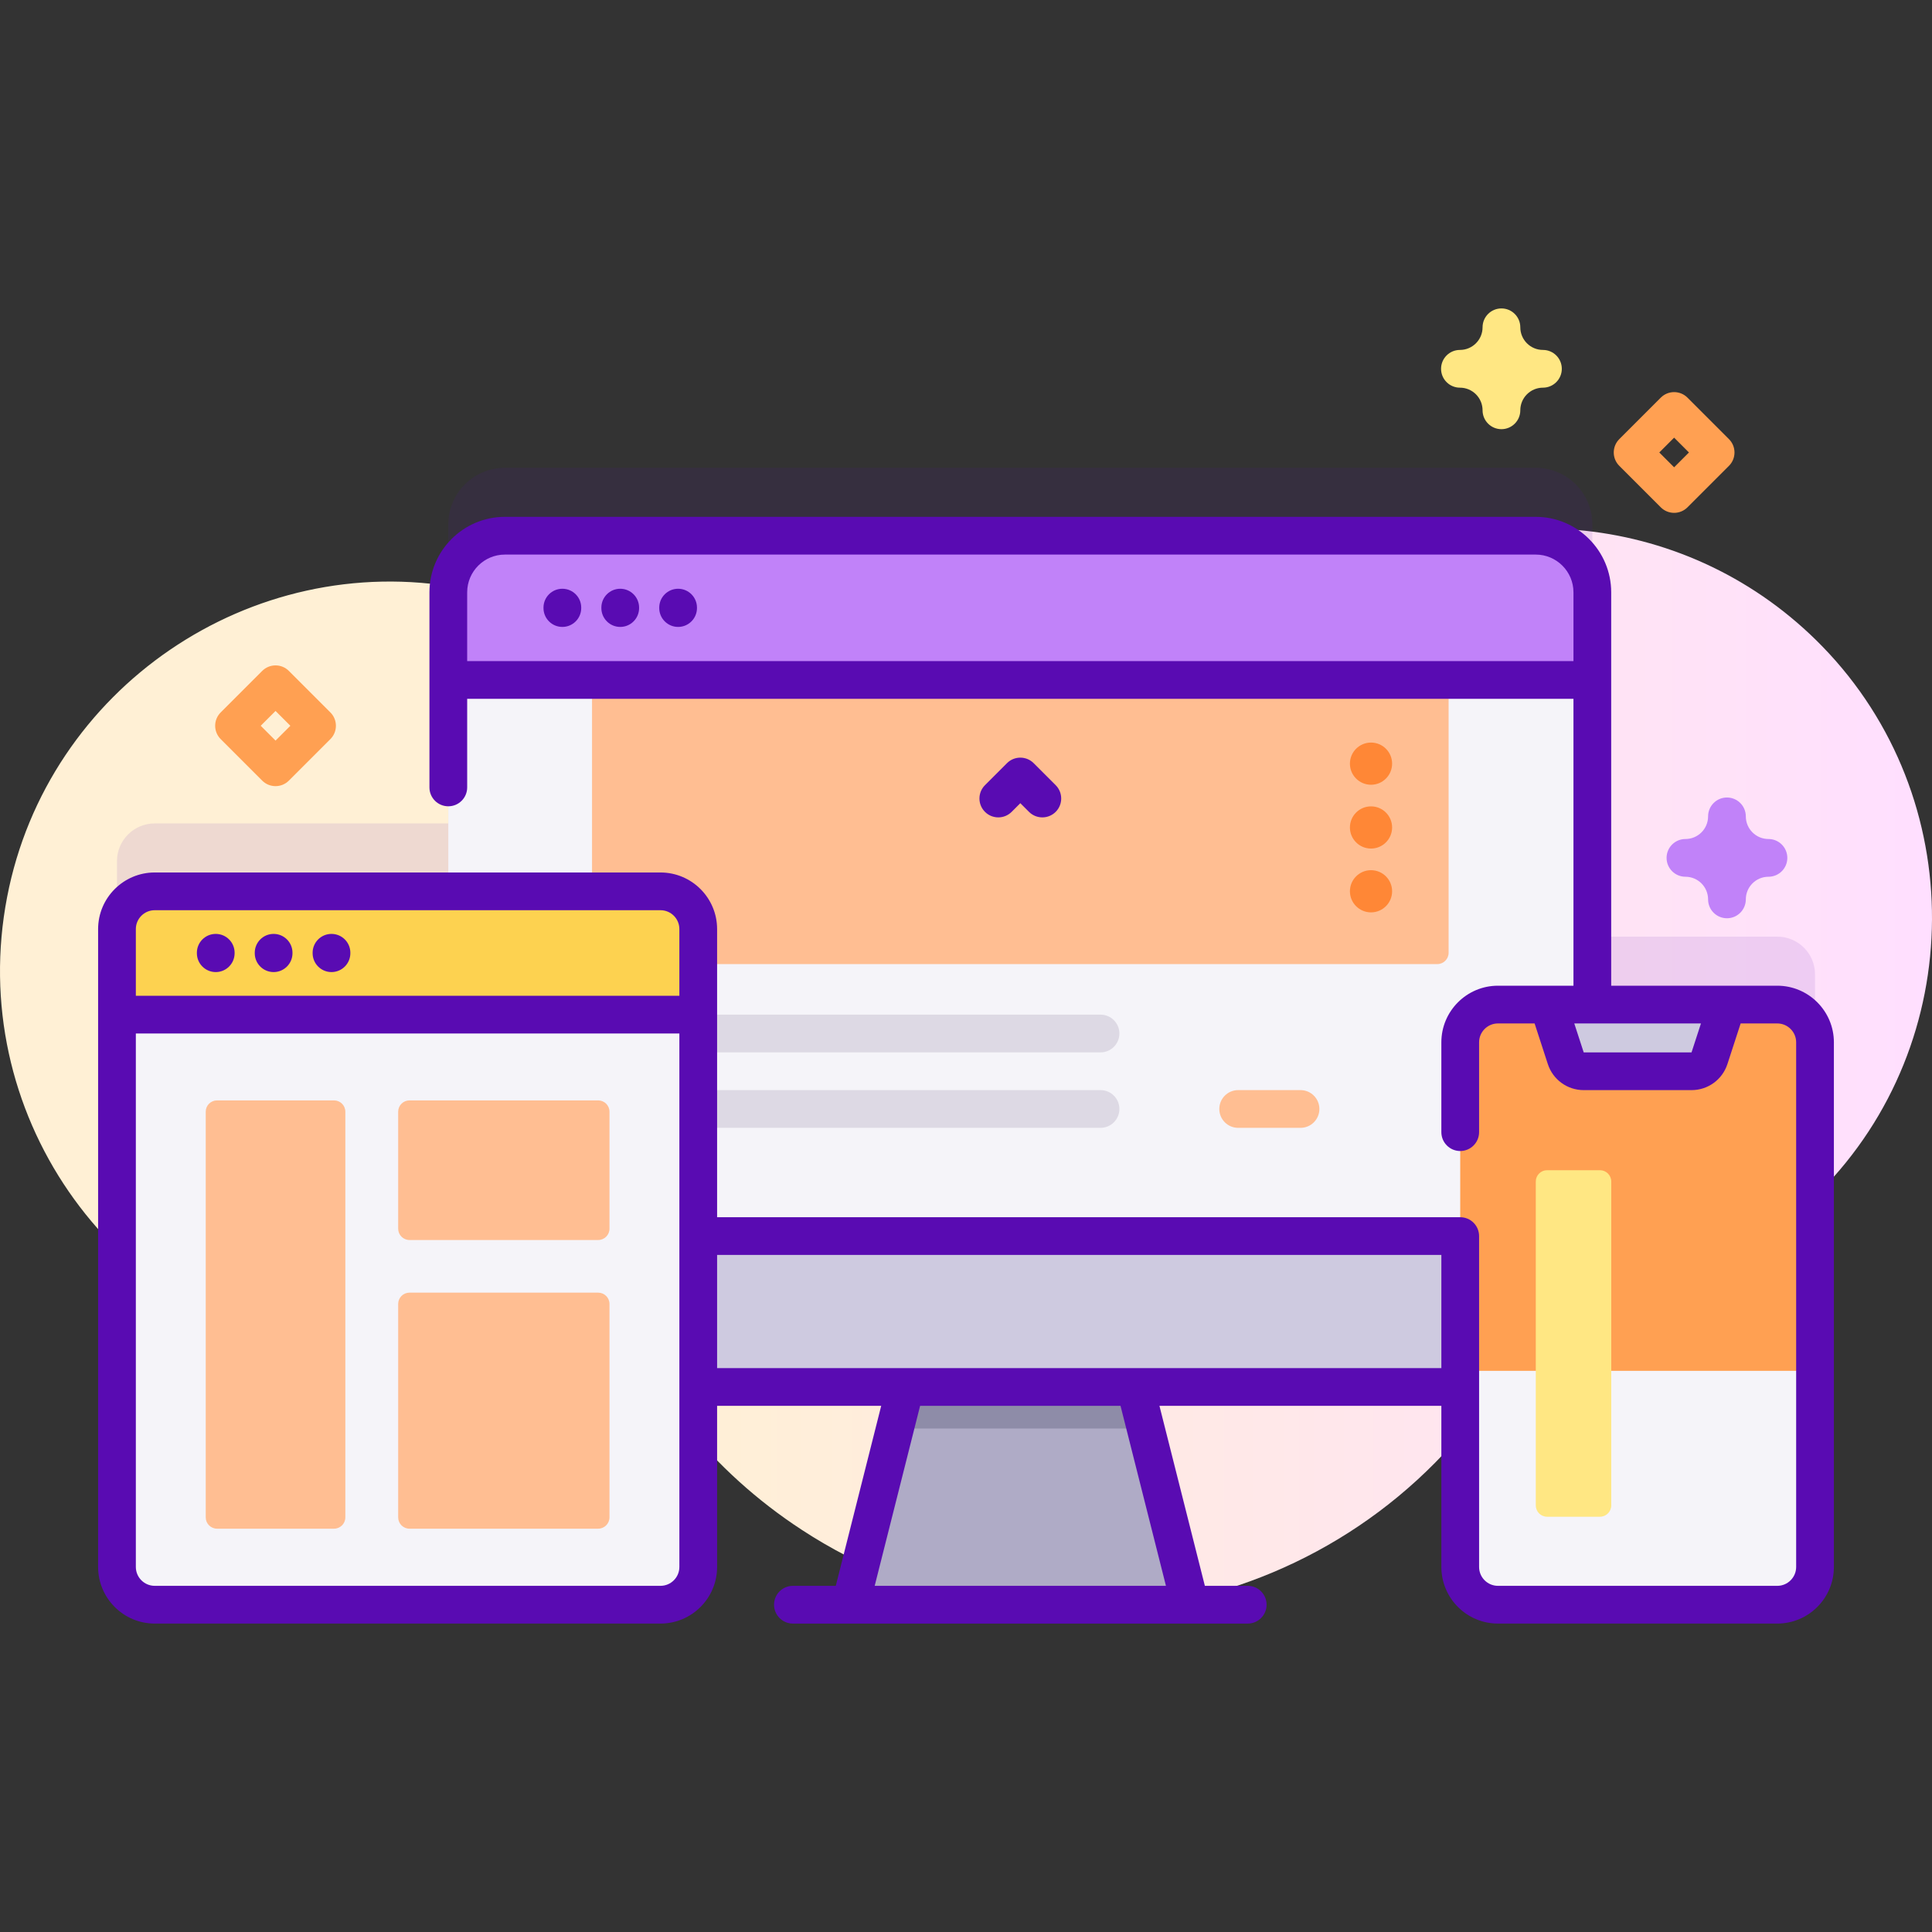 <?xml version="1.0" encoding="iso-8859-1"?>
<!-- Generator: Adobe Illustrator 23.0.3, SVG Export Plug-In . SVG Version: 6.00 Build 0)  -->
<svg version="1.1" id="Capa_1" xmlns="http://www.w3.org/2000/svg" xmlns:xlink="http://www.w3.org/1999/xlink" x="0px" y="0px"
	 viewBox="0 0 512 512" style="enable-background:new 0 0 512 512;" xml:space="preserve">
<rect x="0" y="0" width="512" height="512" fill="#333333" stroke="none"/>
<g>
	<g>
		<linearGradient id="SVGID_1_" gradientUnits="userSpaceOnUse" x1="175.917" y1="283.616" x2="833.668" y2="283.616">
			<stop  offset="7.011211e-04" style="stop-color:#FFF0D5"/>
			<stop  offset="0.511" style="stop-color:#FFDFFF"/>
			<stop  offset="1" style="stop-color:#D9CEFF"/>
		</linearGradient>
		<path style="fill:url(#SVGID_1_);" d="M482.969,171.337c-34.945-35.948-89.48-40.907-129.831-14.878
			c-11.48,7.405-25.381,9.888-38.717,6.927c-31.565-7.009-64.584-2.222-92.707,13.042c-18.907,10.261-41.936,8.477-59.579-3.83
			c-11.712-8.169-25.312-14.023-40.257-16.777C66.44,145.604,12.541,182.374,1.884,237.728
			C-9.015,294.337,28.512,348.74,85.08,358.817c13.821,2.462,27.488,2.047,40.388-0.816c20.936-4.646,42.81,3.122,56.321,19.776
			c8.528,10.512,18.812,19.894,30.757,27.689c61.731,40.28,144.427,22.89,184.707-38.84c0.043-0.065,0.085-0.131,0.128-0.196
			c7.377-11.349,18.851-19.44,32.12-22.119c19.353-3.907,37.801-13.404,52.756-28.495
			C521.63,276.084,521.958,211.445,482.969,171.337z"/>
		<g>
			<path style="opacity:0.1;fill:#590BB2;" d="M481,329.616v-71.391c0-5.524-4.478-10.003-10.003-10.003h-49.013v-109.25
				c0-8.286-6.718-15.004-15.004-15.004h-273.17c-8.286,0-15.004,6.717-15.004,15.004v79.242H41.003
				c-5.524,0-10.003,4.478-10.003,10.003v101.399H481z"/>
			<g>
				<polygon style="fill:#AFABC6;" points="315.41,425.264 225.38,425.264 237.17,378.564 243.39,353.914 297.4,353.914 
					303.62,378.564 				"/>
				<polygon style="fill:#8E8CA8;" points="303.62,378.564 237.17,378.564 243.39,353.914 297.4,353.914 				"/>
				<g>
					<path style="fill:#F5F4F9;" d="M406.981,367.564h-273.17c-8.286,0-15.004-6.717-15.004-15.004V156.972
						c0-8.286,6.717-15.004,15.004-15.004h273.17c8.286,0,15.004,6.717,15.004,15.004V352.56
						C421.985,360.846,415.267,367.564,406.981,367.564z"/>
					<path style="fill:#FFBE92;" d="M380.896,255.494h-221c-1.657,0-3-1.343-3-3V180.2h227v72.295
						C383.896,254.151,382.553,255.494,380.896,255.494z"/>
					<g>
						<g>
							<path style="fill:#DDD9E4;" d="M291.65,278.89H185.13c-2.762,0-5-2.239-5-5s2.238-5,5-5h106.52c2.762,0,5,2.239,5,5
								S294.411,278.89,291.65,278.89z"/>
						</g>
						<g>
							<path style="fill:#DDD9E4;" d="M291.65,298.89H185.13c-2.762,0-5-2.239-5-5s2.238-5,5-5h106.52c2.762,0,5,2.239,5,5
								S294.411,298.89,291.65,298.89z"/>
						</g>
						<g>
							<path style="fill:#FFBE92;" d="M344.65,298.89h-16.52c-2.762,0-5-2.239-5-5s2.238-5,5-5h16.52c2.762,0,5,2.239,5,5
								S347.411,298.89,344.65,298.89z"/>
						</g>
					</g>
					<path style="fill:#C182F9;" d="M421.985,180.2v-23.228c0-8.286-6.718-15.004-15.004-15.004h-273.17
						c-8.286,0-15.004,6.717-15.004,15.004V180.2H421.985z"/>
					<path style="fill:#CECAE0;" d="M118.807,327.572v24.988c0,8.286,6.718,15.004,15.004,15.004h273.17
						c8.286,0,15.004-6.717,15.004-15.004v-24.988H118.807z"/>
				</g>
				<g>
					<path style="fill:#FFA052;" d="M470.997,425.264h-74.019c-5.524,0-10.003-4.478-10.003-10.003V276.225
						c0-5.524,4.478-10.003,10.003-10.003h74.019c5.524,0,10.003,4.478,10.003,10.003v139.036
						C481,420.785,476.522,425.264,470.997,425.264z"/>
					<path style="fill:#F5F4F9;" d="M386.976,363.283v51.978c0,5.524,4.478,10.003,10.002,10.003h74.019
						c5.524,0,10.003-4.478,10.003-10.003v-51.978H386.976z"/>
					<path style="fill:#CECAE0;" d="M453.03,280.441l4.631-14.219h-47.346l4.631,14.219c0.671,2.059,2.59,3.453,4.755,3.453h28.573
						C450.44,283.894,452.359,282.5,453.03,280.441z"/>
				</g>
				<g>
					<path style="fill:#F5F4F9;" d="M175.038,425.264H41.003c-5.524,0-10.003-4.478-10.003-10.003V246.217
						c0-5.524,4.478-10.003,10.003-10.003h134.035c5.524,0,10.003,4.478,10.003,10.003v169.044
						C185.04,420.785,180.562,425.264,175.038,425.264z"/>
					<path style="fill:#FDD250;" d="M185.04,268.89v-22.673c0-5.524-4.478-10.003-10.003-10.003H41.003
						c-5.524,0-10.003,4.478-10.003,10.003v22.673H185.04z"/>
				</g>
			</g>
			<g>
				<path style="fill:#FFBE92;" d="M88.52,405.116h-31c-1.657,0-3-1.343-3-3v-107.5c0-1.657,1.343-3,3-3h31c1.657,0,3,1.343,3,3
					v107.5C91.52,403.773,90.177,405.116,88.52,405.116z"/>
				<path style="fill:#FFBE92;" d="M158.52,328.616h-50c-1.657,0-3-1.343-3-3v-31c0-1.657,1.343-3,3-3h50c1.657,0,3,1.343,3,3v31
					C161.52,327.273,160.177,328.616,158.52,328.616z"/>
				<path style="fill:#FFBE92;" d="M158.52,405.116h-50c-1.657,0-3-1.343-3-3v-56.552c0-1.657,1.343-3,3-3h50c1.657,0,3,1.343,3,3
					v56.552C161.52,403.773,160.177,405.116,158.52,405.116z"/>
			</g>
			<g>
				<path style="fill:#590BB2;" d="M149.03,156.026c-2.762,0-5,2.239-5,5v0.115c0,2.761,2.238,5,5,5s5-2.239,5-5v-0.115
					C154.03,158.265,151.792,156.026,149.03,156.026z"/>
				<path style="fill:#590BB2;" d="M164.368,156.026c-2.762,0-5,2.239-5,5v0.115c0,2.761,2.238,5,5,5s5-2.239,5-5v-0.115
					C169.368,158.265,167.13,156.026,164.368,156.026z"/>
				<path style="fill:#590BB2;" d="M179.705,156.026c-2.762,0-5,2.239-5,5v0.115c0,2.761,2.238,5,5,5s5-2.239,5-5v-0.115
					C184.705,158.265,182.467,156.026,179.705,156.026z"/>
				<path style="fill:#590BB2;" d="M470.997,261.222h-44.013v-104.25c0-11.03-8.974-20.004-20.004-20.004h-273.17
					c-11.03,0-20.004,8.974-20.004,20.004v51.702c0,2.761,2.238,5,5,5s5-2.239,5-5V185.2h293.178v76.022h-20.006
					c-8.272,0-15.003,6.73-15.003,15.003v23.806c0,2.761,2.238,5,5,5s5-2.239,5-5v-23.806c0-2.759,2.244-5.003,5.003-5.003h9.707
					l3.506,10.768c1.346,4.129,5.167,6.904,9.51,6.904h28.573c4.343,0,8.164-2.774,9.51-6.904l3.506-10.767h9.707
					c2.759,0,5.003,2.244,5.003,5.003v139.036c0,2.758-2.244,5.002-5.003,5.002h-74.019c-2.759,0-5.003-2.244-5.003-5.002v-87.689
					c0-2.761-2.238-5-5-5H190.04v-76.355c0-8.272-6.73-15.002-15.003-15.002H41.003c-8.272,0-15.003,6.73-15.003,15.002v169.044
					c0,8.272,6.73,15.002,15.003,15.002h134.034c8.272,0,15.003-6.73,15.003-15.002v-42.697h43.486l-12.037,47.7H210.13
					c-2.762,0-5,2.239-5,5s2.238,5,5,5h120.531c2.762,0,5-2.239,5-5s-2.238-5-5-5h-11.359l-12.036-47.7h74.71v42.697
					c0,8.272,6.73,15.002,15.003,15.002h74.019c8.272,0,15.003-6.73,15.003-15.002V276.225
					C486,267.953,479.27,261.222,470.997,261.222z M123.807,175.2v-18.228c0-5.516,4.487-10.004,10.004-10.004h273.17
					c5.517,0,10.004,4.488,10.004,10.004V175.2H123.807z M448.274,278.894l-28.575,0l-2.498-7.671h33.572L448.274,278.894z
					 M41.003,241.214h134.034c2.759,0,5.003,2.244,5.003,5.002v17.673H36v-17.673C36,243.458,38.244,241.214,41.003,241.214z
					 M180.04,415.261c0,2.758-2.244,5.002-5.003,5.002H41.003c-2.759,0-5.003-2.244-5.003-5.002V273.89h144.04V415.261z
					 M308.989,420.264h-77.187l12.036-47.7h53.115L308.989,420.264z M190.04,362.564v-29.992h191.936v29.992H190.04z"/>
				<path style="fill:#590BB2;" d="M57.174,257.61c2.762,0,5-2.239,5-5v-0.115c0-2.761-2.238-5-5-5s-5,2.239-5,5v0.115
					C52.174,255.371,54.412,257.61,57.174,257.61z"/>
				<path style="fill:#590BB2;" d="M72.511,257.61c2.762,0,5-2.239,5-5v-0.115c0-2.761-2.238-5-5-5s-5,2.239-5,5v0.115
					C67.511,255.371,69.749,257.61,72.511,257.61z"/>
				<path style="fill:#590BB2;" d="M87.848,257.61c2.762,0,5-2.239,5-5v-0.115c0-2.761-2.238-5-5-5s-5,2.239-5,5v0.115
					C82.848,255.371,85.086,257.61,87.848,257.61z"/>
				<path style="fill:#590BB2;" d="M268.097,215.151l2.299-2.298l2.299,2.298c0.977,0.976,2.256,1.464,3.535,1.464
					s2.56-0.488,3.536-1.465c1.952-1.953,1.952-5.118-0.001-7.071l-5.834-5.833c-1.951-1.952-5.119-1.952-7.07,0l-5.834,5.833
					c-1.953,1.953-1.953,5.118-0.001,7.071C262.979,217.104,266.146,217.104,268.097,215.151z"/>
			</g>
			<path style="fill:#FFE783;" d="M424,401.949h-14c-1.657,0-3-1.343-3-3v-85.833c0-1.657,1.343-3,3-3h14c1.657,0,3,1.343,3,3
				v85.833C427,400.606,425.657,401.949,424,401.949z"/>
			<path style="fill:#FFE783;" d="M397.896,113.736c-2.762,0-5-2.239-5-5c0-3.309-2.691-6-6-6c-2.762,0-5-2.239-5-5s2.238-5,5-5
				c3.309,0,6-2.691,6-6c0-2.761,2.238-5,5-5s5,2.239,5,5c0,3.309,2.691,6,6,6c2.762,0,5,2.239,5,5s-2.238,5-5,5
				c-3.309,0-6,2.691-6,6C402.896,111.498,400.657,113.736,397.896,113.736z"/>
			<path style="fill:#C182F9;" d="M457.661,243.347c-2.762,0-5-2.239-5-5c0-3.309-2.692-6-6.001-6c-2.762,0-5-2.239-5-5s2.238-5,5-5
				c3.309,0,6.001-2.691,6.001-6c0-2.761,2.238-5,5-5s5,2.239,5,5c0,3.309,2.691,6,5.999,6c2.762,0,5,2.239,5,5s-2.238,5-5,5
				c-3.308,0-5.999,2.691-5.999,6C462.661,241.108,460.423,243.347,457.661,243.347z"/>
			<path style="fill:#FFA052;" d="M443.66,135.912c-1.279,0-2.56-0.488-3.535-1.464l-11-11c-1.953-1.953-1.953-5.119,0-7.071l11-11
				c1.951-1.952,5.119-1.952,7.07,0l11,11c1.953,1.953,1.953,5.119,0,7.071l-11,11C446.22,135.424,444.939,135.912,443.66,135.912z
				 M439.731,119.912l3.929,3.929l3.929-3.929l-3.929-3.929L439.731,119.912z"/>
			<path style="fill:#FFA052;" d="M73.021,208.336c-1.279,0-2.56-0.488-3.535-1.464l-11-11c-1.953-1.953-1.953-5.119,0-7.071l11-11
				c1.951-1.952,5.119-1.952,7.07,0l11,11c1.953,1.953,1.953,5.119,0,7.071l-11,11C75.58,207.848,74.3,208.336,73.021,208.336z
				 M69.092,192.336l3.929,3.929l3.929-3.929l-3.929-3.929L69.092,192.336z"/>
		</g>
	</g>
	<g>
		<circle style="fill:#FF8736;" cx="363.333" cy="236.197" r="5.59"/>
		<circle style="fill:#FF8736;" cx="363.333" cy="219.287" r="5.59"/>
		<circle style="fill:#FF8736;" cx="363.333" cy="202.377" r="5.59"/>
	</g>
</g>
<g>
</g>
<g>
</g>
<g>
</g>
<g>
</g>
<g>
</g>
<g>
</g>
<g>
</g>
<g>
</g>
<g>
</g>
<g>
</g>
<g>
</g>
<g>
</g>
<g>
</g>
<g>
</g>
<g>
</g>
</svg>

